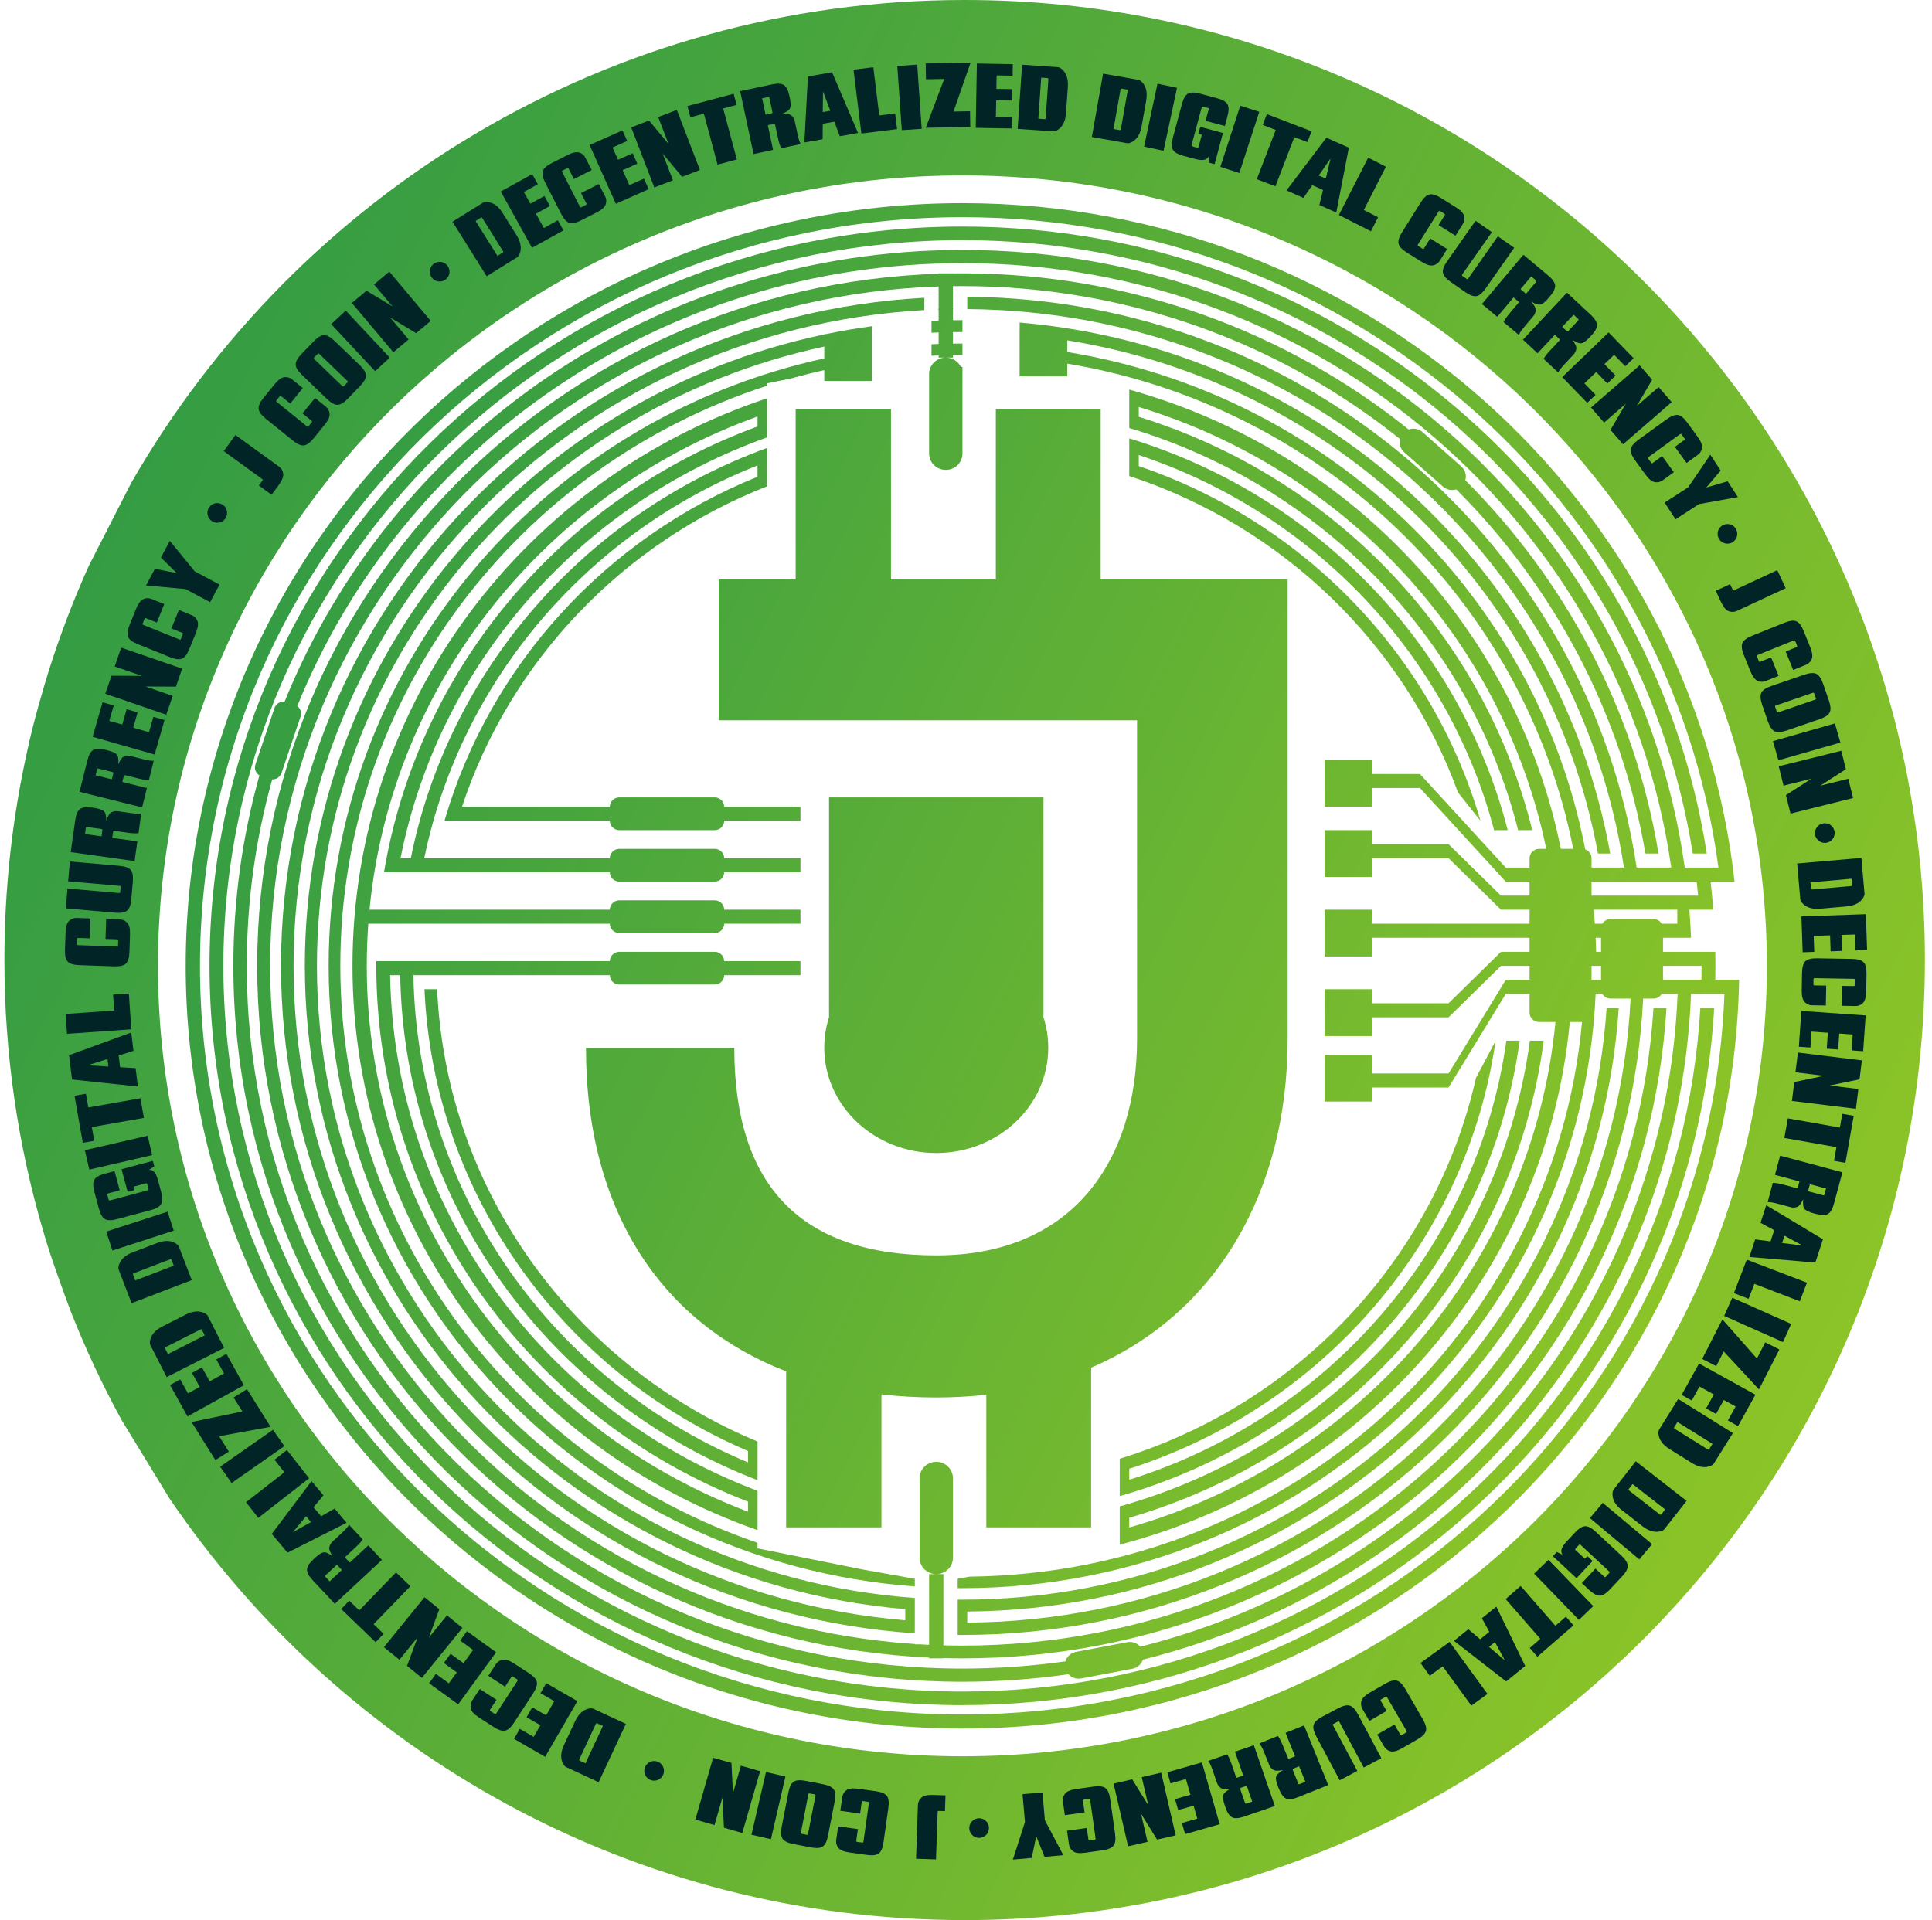 <svg width="168" height="167" viewBox="0 0 168 167" fill="none" xmlns="http://www.w3.org/2000/svg">
<path fill-rule="evenodd" clip-rule="evenodd" d="M83.882 167C129.998 167 167.382 129.616 167.382 83.5C167.382 37.384 129.998 0 83.882 0C52.883 0 25.829 16.892 11.423 41.974L7.732 49.194C6.4 52.146 5.234 55.19 4.248 58.313C3.815 59.698 2.836 63.029 2.375 65.281C1.07 71.146 0.382 77.242 0.382 83.5C0.382 91.692 1.562 99.608 3.76 107.089C4.307 109.06 5.581 112.555 6.15 114.056C7.431 117.314 8.912 120.472 10.576 123.514L14.726 130.309C29.742 152.451 55.113 167 83.882 167ZM83.689 152.751C122.323 152.751 153.641 121.972 153.641 84.004C153.641 46.037 122.323 15.258 83.689 15.258C45.055 15.258 13.736 46.037 13.736 84.004C13.736 121.972 45.055 152.751 83.689 152.751Z" fill="url(#paint0_linear_630_1823)"/>
<path d="M149.063 87.667C147.13 121.475 118.602 148.304 83.693 148.304C47.533 148.304 18.219 119.516 18.219 84.004C18.219 48.493 47.533 19.705 83.693 19.705C116.472 19.705 143.626 43.361 148.417 74.237H147.197C142.417 44.017 115.805 20.888 83.693 20.888C48.198 20.888 19.424 49.146 19.424 84.004C19.424 118.863 48.198 147.121 83.693 147.121C117.936 147.121 145.924 120.821 147.856 87.667H149.063Z" fill="url(#paint1_linear_630_1823)"/>
<path d="M127.418 41.769C136.105 50.443 142.138 61.689 144.221 74.237H143.077C141.006 62 135.107 51.034 126.631 42.564C126.238 42.687 125.792 42.607 125.465 42.316L122.099 39.331C121.762 39.032 121.638 38.587 121.737 38.182C111.368 29.869 98.123 24.883 83.693 24.883C83.416 24.883 83.139 24.885 82.863 24.888V25.815C82.863 25.815 82.864 25.815 82.863 25.815L82.864 26.826L82.924 26.885C82.904 26.885 82.884 26.886 82.863 26.886V27.85C83.139 27.846 83.416 27.844 83.693 27.844L83.693 28.878C83.416 28.878 83.139 28.88 82.863 28.884V29.885C83.139 29.881 83.416 29.879 83.693 29.879L83.693 30.875C83.416 30.875 83.139 30.877 82.863 30.881V31.102H82.294C82.85 31.121 83.326 31.448 83.553 31.914C83.599 31.914 83.646 31.913 83.693 31.913V33.134C83.693 33.134 83.693 33.134 83.693 33.134L83.693 33.948C83.693 33.948 83.693 33.948 83.693 33.948L83.693 35.121C83.693 35.121 83.693 35.121 83.693 35.121L83.693 35.983C83.693 35.983 83.693 35.983 83.693 35.983L83.693 37.109C83.693 37.109 83.693 37.109 83.693 37.109L83.693 38.018C83.693 38.018 83.693 38.018 83.693 38.018L83.693 39.096C83.693 39.096 83.693 39.096 83.693 39.096L83.693 39.445C83.693 40.232 83.043 40.87 82.242 40.87C81.441 40.87 80.792 40.232 80.792 39.445V32.526C80.792 31.756 81.413 31.129 82.191 31.102H81.62V30.913C81.413 30.921 81.206 30.93 81 30.94V29.942C81.206 29.933 81.413 29.924 81.62 29.916V28.915C81.413 28.922 81.206 28.93 81 28.94V27.905C81.206 27.896 81.413 27.887 81.62 27.88V26.916C81.597 26.917 81.574 26.917 81.551 26.918L81.62 26.828V24.917C49.331 25.99 23.492 52.034 23.492 84.004C23.492 115.288 48.234 140.897 79.549 142.988V143.014H79.951C80.231 143.031 80.511 143.045 80.792 143.059V136.909H81.363C80.585 136.882 79.964 136.255 79.964 135.485V128.566C79.964 127.779 80.613 127.141 81.414 127.141C82.215 127.141 82.865 127.779 82.865 128.566V135.485C82.865 136.255 82.243 136.882 81.466 136.909H82.035V137.109C82.035 137.109 82.035 137.109 82.035 137.109L82.036 138.106C82.035 138.106 82.036 138.106 82.036 138.106L82.035 139.108C82.035 139.108 82.035 139.108 82.035 139.108L82.036 140.142C82.035 140.142 82.036 140.142 82.036 140.142L82.035 141.106C82.035 141.106 82.035 141.106 82.035 141.106L82.036 142.177C82.035 142.177 82.036 142.177 82.036 142.177L82.035 143.104C82.586 143.119 83.139 143.126 83.693 143.126C115.689 143.126 141.855 118.613 143.781 87.667H144.912C142.984 119.226 116.313 144.235 83.693 144.235C83.139 144.235 82.586 144.227 82.035 144.213V144.235H80.792V144.168C48.267 142.681 22.363 116.313 22.363 84.004C22.363 51.422 48.708 24.882 81.62 23.808V23.776H82.863V23.78C83.139 23.776 83.416 23.774 83.693 23.774C98.412 23.774 111.92 28.866 122.49 37.354C122.893 37.21 123.362 37.284 123.703 37.586L127.069 40.572C127.42 40.883 127.54 41.351 127.418 41.769Z" fill="url(#paint2_linear_630_1823)"/>
<path d="M79.549 138.983V140.02C79.549 140.02 79.549 140.02 79.549 140.02L79.549 140.986C79.549 140.986 79.549 140.986 79.549 140.986L79.549 142.06C48.755 139.971 24.435 114.777 24.435 84.004C24.435 52.957 49.193 27.587 80.378 25.899V26.971C49.795 28.659 25.526 53.548 25.526 84.004C25.526 113.908 48.923 138.445 78.72 140.923V139.955C49.465 137.481 26.507 113.376 26.507 84.004C26.507 57.036 45.863 34.507 71.677 29.086V29.066H71.772C73.105 28.788 74.455 28.556 75.82 28.372L75.822 33.136H71.677V32.19C70.695 32.409 69.722 32.654 68.761 32.925L66.703 33.338V33.548C45.148 40.544 29.593 60.49 29.593 84.004C29.593 107.216 44.75 126.951 65.874 134.185V134.671L74.991 136.502L79.549 137.316V137.979C51.046 135.899 28.579 112.528 28.579 84.004C28.579 58.165 47.017 36.554 71.677 31.169V30.143C46.449 35.547 27.559 57.609 27.559 84.004C27.559 113.081 50.482 136.901 79.549 138.983Z" fill="url(#paint3_linear_630_1823)"/>
<path d="M65.874 133.083C45.345 125.894 30.651 106.634 30.651 84.004C30.651 61.071 45.742 41.599 66.703 34.643V35.934C66.702 35.934 66.701 35.935 66.7 35.935V36.798C66.701 36.797 66.702 36.797 66.703 36.797V38.043C50.475 43.83 38.181 57.67 34.829 74.644H35.723C39.041 58.149 50.962 44.69 66.703 38.961V40.164C66.702 40.164 66.701 40.164 66.7 40.165V41.139C66.701 41.139 66.702 41.139 66.703 41.138V42.298C54.162 47.229 44.363 57.459 40.176 70.168H53.028C53.028 69.718 53.399 69.354 53.857 69.354H62.145C62.602 69.354 62.974 69.718 62.974 70.168H69.604V71.389H62.974C62.974 71.838 62.602 72.203 62.145 72.203H53.857C53.399 72.203 53.028 71.838 53.028 71.389H38.651C42.589 57.803 52.728 46.782 65.871 41.466V40.484C51.179 46.292 40.105 59.068 36.892 74.644H53.028C53.028 74.195 53.399 73.83 53.857 73.83H62.145C62.602 73.83 62.974 74.195 62.974 74.644H69.604V75.865H62.974C62.974 76.315 62.602 76.679 62.145 76.679H53.857C53.399 76.679 53.028 76.315 53.028 75.865H33.393C36.372 57.976 49.007 43.275 65.871 37.093V36.225C47.532 42.825 34.05 59.318 32.13 79.121H53.028C53.028 78.671 53.399 78.307 53.857 78.307H62.145C62.602 78.307 62.974 78.671 62.974 79.121H69.604V80.342H62.974C62.974 80.791 62.602 81.156 62.145 81.156H53.857C53.399 81.156 53.028 80.791 53.028 80.342H32.026C31.939 81.552 31.894 82.773 31.894 84.004C31.894 105.644 45.652 124.127 65.046 131.479V130.605C46.12 123.295 32.723 105.186 32.723 84.004C32.723 83.869 32.723 83.733 32.724 83.597H53.028C53.028 83.148 53.399 82.784 53.857 82.784H62.145C62.602 82.784 62.974 83.148 62.974 83.597H69.604V84.818H62.974C62.974 85.268 62.602 85.632 62.145 85.632H53.857C53.399 85.632 53.028 85.268 53.028 84.818H35.948C36.278 103.872 48.179 120.157 65.046 127.19V126.2C49.062 119.378 37.71 104.053 36.912 86.039H38.01C38.815 103.757 50.073 118.804 65.874 125.376L65.875 127.958L65.874 128.738C47.923 121.836 35.14 104.814 34.802 84.818H33.924C34.264 105.298 47.429 122.715 65.874 129.662V133.083Z" fill="url(#paint4_linear_630_1823)"/>
<path d="M97.368 126.871C112.855 122.111 124.799 109.48 128.343 93.749L130.051 90.532C127.516 108.055 114.923 122.397 98.196 127.743V128.698C115.443 123.306 128.438 108.551 130.989 90.516H132.146C129.531 109.463 115.663 124.9 97.368 130.123V126.871Z" fill="url(#paint5_linear_630_1823)"/>
<path d="M129.921 72.203H131.104C126.931 55.986 114.358 43.053 98.197 38.131L98.196 40.868L98.197 41.402C111.5 45.767 122.08 55.975 126.78 68.923L128.734 71.384C124.55 56.954 113.37 45.419 99.025 40.539V39.578C114.153 44.611 125.878 56.888 129.921 72.203Z" fill="url(#paint6_linear_630_1823)"/>
<path d="M77.477 35.576H69.189V50.391H62.502V62.649H98.874V90.353C98.874 100.917 93.318 109.188 81.413 109.188C69.607 109.188 63.853 103.109 63.853 91.15H50.956C50.956 105.588 57.755 115.171 68.361 119.274V132.84H76.648V121.276C78.19 121.455 79.78 121.545 81.413 121.545C82.912 121.545 84.363 121.465 85.765 121.307V132.84H94.882V118.951C105.785 114.266 111.97 103.633 111.97 90.353V50.391H95.711V35.576H86.594V50.391H77.477V35.576Z" fill="url(#paint7_linear_630_1823)"/>
<path d="M90.738 69.354H72.09V88.475C71.821 89.314 71.676 90.204 71.676 91.126C71.676 96.183 76.036 100.283 81.414 100.283C86.792 100.283 91.152 96.183 91.152 91.126C91.152 90.204 91.007 89.314 90.738 88.475V69.354Z" fill="url(#paint8_linear_630_1823)"/>
<path fill-rule="evenodd" clip-rule="evenodd" d="M83.693 150.339C120.583 150.339 150.565 121.298 151.228 85.225H149.156C149.163 84.819 149.167 84.412 149.167 84.004C149.167 83.597 149.163 83.19 149.156 82.784H144.609V81.563H147.048C147.015 80.745 146.967 79.931 146.903 79.121H148.981C148.919 78.303 148.841 77.489 148.747 76.679H150.832C147.12 43.49 118.477 17.67 83.693 17.67C46.388 17.67 16.147 47.369 16.147 84.004C16.147 120.64 46.388 150.339 83.693 150.339ZM147.951 85.225C147.958 84.819 147.962 84.412 147.962 84.004H144.609V85.225H147.951ZM92.906 145.617C89.898 146.047 86.822 146.269 83.693 146.269C48.677 146.269 20.291 118.392 20.291 84.004C20.291 78.269 21.08 72.716 22.559 67.442C22.24 67.248 22.086 66.859 22.209 66.494L23.867 61.58C23.993 61.208 24.366 60.984 24.747 61.028C34.058 38.012 56.941 21.739 83.693 21.739C115.757 21.739 142.262 45.114 146.503 75.458H149.43C145.169 43.536 117.362 18.891 83.693 18.891C47.075 18.891 17.39 48.043 17.39 84.004C17.39 119.966 47.075 149.118 83.693 149.118C119.479 149.118 148.643 121.276 149.95 86.446H147.048C145.949 114.433 126.04 137.683 99.385 144.348C99.254 144.741 98.916 145.054 98.473 145.138L94.019 145.982C93.594 146.062 93.177 145.911 92.906 145.617ZM92.644 144.496C89.721 144.909 86.733 145.123 83.693 145.123C49.322 145.123 21.458 117.759 21.458 84.004C21.458 78.391 22.228 72.955 23.671 67.791C24.027 67.801 24.363 67.583 24.481 67.233L26.139 62.32C26.254 61.978 26.126 61.615 25.848 61.411C34.997 38.84 57.448 22.886 83.693 22.886C115.111 22.886 141.092 45.749 145.325 75.458H142.317C138.127 47.5 113.693 26.009 84.108 25.811V26.882C113.089 27.08 137.034 48.094 141.214 75.458H138.393V74.644C138.393 74.291 138.164 73.991 137.845 73.878C133.573 51.715 115.544 34.331 92.808 30.615V29.601C116.231 33.356 134.782 51.349 138.949 74.237H140.018C135.59 49.443 114.602 30.247 88.666 28.053V28.659H88.663V32.73H92.808V31.626C114.966 35.318 132.539 52.242 136.802 73.83H135.724C131.847 54.599 117.191 39.176 98.197 33.885L98.196 36.391L98.197 37.229C114.844 42.201 127.794 55.509 132.009 72.203H133.239C129.039 55.137 115.934 41.483 99.025 36.252V35.4C116.927 40.84 130.679 55.557 134.456 73.83H133.835C133.377 73.83 133.006 74.195 133.006 74.644V75.458H130.934L123.475 67.319H119.331V66.098H115.187V70.168H119.331V68.54H123.475L130.934 76.679H133.006V77.9H130.52L125.961 73.424H119.331V72.203H115.187V76.272H119.331V74.644H125.961L130.52 79.121H133.006V80.342H119.331V79.121H115.187V83.191H119.331V81.563H133.006V82.784H130.52L125.961 87.26H119.331V86.039H115.187V90.109H119.331V88.481H125.961L130.52 84.004H133.006V85.225H130.934L125.961 93.365H119.331V91.737H115.187V95.806H119.331V94.585H125.961L130.934 86.446H133.006V88.074C133.006 88.523 133.377 88.888 133.835 88.888H135.257C133.222 109.868 118.212 127.132 98.196 132.854V132.005C117.231 126.467 131.619 110.306 134.236 90.516H133.031C130.398 109.941 116.15 125.761 97.368 131.019L97.367 133.655L97.368 134.348C118.488 128.829 134.428 110.834 136.506 88.888H137.568C135.076 115.741 112.237 136.82 84.319 137.13L83.279 137.316V138.129L83.546 138.13L83.693 138.13C113.299 138.13 137.452 115.206 138.752 86.446H139.333C139.476 86.689 139.744 86.853 140.051 86.853H141.79C140.285 116.944 115.071 140.915 84.108 141.127V140.163C114.249 139.953 138.847 116.843 140.76 87.667H139.705C137.786 116.405 113.442 139.131 83.693 139.131C83.555 139.131 83.417 139.131 83.279 139.13V140.163C83.279 140.163 83.279 140.163 83.279 140.163V142.198C83.417 142.199 83.555 142.2 83.693 142.2C115.448 142.2 141.369 117.67 142.882 86.853H143.78C144.087 86.853 144.355 86.689 144.498 86.446H145.88C144.782 113.877 125.277 136.663 99.158 143.222C98.887 142.91 98.459 142.747 98.02 142.83L93.566 143.673C93.111 143.759 92.766 144.088 92.644 144.496ZM139.222 85.225V84.004H138.393V85.225H139.222ZM139.222 82.784H138.794C138.785 82.376 138.771 81.969 138.752 81.563H139.222V82.784ZM139.333 80.342H138.683C138.656 79.934 138.623 79.527 138.586 79.121H145.852V80.342H144.498C144.355 80.099 144.087 79.935 143.78 79.935H140.051C139.744 79.935 139.476 80.099 139.333 80.342ZM147.666 77.9C147.626 77.492 147.582 77.085 147.534 76.679H138.393V77.9H147.666Z" fill="url(#paint9_linear_630_1823)"/>
<path d="M82.169 157.521L81.635 157.503C81.571 157.5 81.537 157.531 81.535 157.595L81.391 161.721L79.657 161.66L79.82 156.989C79.829 156.737 79.929 156.524 80.116 156.352C80.305 156.176 80.648 156.097 81.148 156.115L82.217 156.152L82.169 157.521Z" fill="#012426"/>
<path d="M62.01 152.879L60.465 158.256L62.132 158.733L62.824 156.326L62.952 158.968L64.548 159.424L66.094 154.047L64.426 153.57L63.735 155.973L63.606 153.335L62.01 152.879Z" fill="#012426"/>
<path fill-rule="evenodd" clip-rule="evenodd" d="M51.547 148.597C51.391 148.565 51.21 148.588 51.003 148.665C50.592 148.817 50.259 149.166 50.006 149.709L49.04 151.775C48.787 152.318 48.733 152.796 48.879 153.208C48.953 153.416 49.053 153.569 49.178 153.667L52.055 155.006L54.424 149.936L51.547 148.597ZM51.815 149.933C51.841 149.877 51.881 149.863 51.938 149.889L52.426 150.116L50.909 153.363L50.42 153.136C50.364 153.11 50.349 153.07 50.376 153.014L51.815 149.933Z" fill="#012426"/>
<path d="M47.405 152.8L44.697 151.24L45.201 150.369L46.406 151.064L46.993 150.05L45.787 149.356L46.283 148.498L47.489 149.192L48.202 147.961L46.996 147.266L47.5 146.395L50.208 147.955L47.405 152.8Z" fill="#012426"/>
<path d="M41.646 149.374C41.227 149.103 40.991 148.841 40.938 148.59C40.884 148.342 40.928 148.11 41.069 147.894L41.716 146.9L43.171 147.843L42.619 148.692C42.584 148.745 42.592 148.788 42.644 148.822L43.019 149.065C43.071 149.098 43.113 149.088 43.148 149.034L45.004 146.184C45.036 146.134 45.026 146.094 44.974 146.06L44.599 145.817C44.548 145.783 44.506 145.791 44.474 145.841L43.917 146.697L42.462 145.754L43.114 144.752C43.252 144.541 43.445 144.408 43.693 144.356C43.945 144.302 44.281 144.411 44.699 144.682L45.969 145.505C46.39 145.778 46.627 146.039 46.677 146.289C46.733 146.538 46.624 146.872 46.352 147.29L44.709 149.814C44.435 150.235 44.172 150.473 43.922 150.523C43.672 150.579 43.336 150.47 42.916 150.197L41.646 149.374Z" fill="#012426"/>
<path d="M39.843 148.235L37.313 146.401L37.906 145.587L39.032 146.404L39.722 145.457L38.595 144.64L39.179 143.839L40.305 144.655L41.143 143.505L40.017 142.689L40.609 141.875L43.139 143.709L39.843 148.235Z" fill="#012426"/>
<path d="M36.913 138.919L33.384 143.266L34.733 144.356L36.312 142.409L35.395 144.891L36.686 145.934L40.214 141.586L38.866 140.497L37.289 142.44L38.203 139.962L36.913 138.919Z" fill="#012426"/>
<path d="M32.663 142.83L29.669 139.944L30.369 139.22L31.242 140.062L34.437 136.762L35.684 137.964L32.49 141.264L33.364 142.106L32.663 142.83Z" fill="#012426"/>
<path fill-rule="evenodd" clip-rule="evenodd" d="M27.195 137.442C26.855 137.078 26.688 136.767 26.698 136.51C26.708 136.255 26.898 135.957 27.264 135.616L27.383 135.505C27.704 135.207 27.958 135.044 28.147 135.016C28.331 134.99 28.592 135.107 28.932 135.369C28.695 135.012 28.597 134.742 28.638 134.559C28.68 134.373 28.771 134.214 28.911 134.084L29.775 133.28C30.066 133.009 30.259 132.788 30.352 132.618L31.535 133.884C31.428 134.068 31.222 134.301 30.918 134.583L30.048 135.393C30.019 135.419 30.013 135.453 30.026 135.493L30.417 135.911L32.028 134.411L33.211 135.677L29.111 139.492L27.195 137.442ZM28.305 137.015C28.258 137.059 28.255 137.102 28.297 137.147L28.665 137.541L29.728 136.551L29.361 136.158C29.319 136.113 29.275 136.112 29.231 136.153L28.305 137.015Z" fill="#012426"/>
<path fill-rule="evenodd" clip-rule="evenodd" d="M25.004 135.044L30.136 132.444L29.099 131.21L27.924 131.877L27.265 131.093L28.124 130.051L27.09 128.821L23.632 133.412L25.004 135.044ZM27.044 132.382L25.468 133.265L26.614 131.872L27.044 132.382Z" fill="#012426"/>
<path d="M22.458 132.017L21.39 130.653L24.726 128.052L23.869 126.958L24.951 126.114L26.876 128.573L22.458 132.017Z" fill="#012426"/>
<path d="M20.139 128.983L19.144 127.565L23.736 124.356L24.731 125.774L20.139 128.983Z" fill="#012426"/>
<path d="M18.728 126.986L19.898 126.256L19.057 124.914L23.529 124.097L21.478 120.821L20.313 121.547L21.074 122.762L16.659 123.682L18.728 126.986Z" fill="#012426"/>
<path d="M16.302 123.192L14.786 120.463L15.668 119.976L16.343 121.191L17.368 120.623L16.694 119.409L17.562 118.928L18.237 120.143L19.483 119.454L18.808 118.239L19.69 117.751L21.206 120.48L16.302 123.192Z" fill="#012426"/>
<path fill-rule="evenodd" clip-rule="evenodd" d="M18.049 114.41C17.946 114.289 17.789 114.195 17.578 114.129C17.16 113.997 16.683 114.067 16.149 114.339L14.113 115.374C13.578 115.646 13.241 115.99 13.102 116.405C13.032 116.614 13.016 116.796 13.053 116.95L14.495 119.772L19.49 117.233L18.049 114.41ZM17.436 115.628C17.491 115.6 17.532 115.613 17.56 115.668L17.804 116.147L14.605 117.774L14.36 117.294C14.332 117.239 14.346 117.199 14.401 117.171L17.436 115.628Z" fill="#012426"/>
<path fill-rule="evenodd" clip-rule="evenodd" d="M15.537 108.381C15.448 108.25 15.302 108.141 15.099 108.053C14.697 107.878 14.215 107.898 13.655 108.113L11.522 108.93C10.962 109.144 10.59 109.451 10.409 109.849C10.317 110.05 10.282 110.229 10.303 110.386L11.441 113.344L16.675 111.339L15.537 108.381ZM14.8 109.528C14.858 109.506 14.897 109.523 14.919 109.581L15.113 110.083L11.761 111.367L11.567 110.865C11.545 110.807 11.563 110.768 11.62 110.746L14.8 109.528Z" fill="#012426"/>
<path d="M9.775 108.764L9.239 107.118L14.571 105.389L15.107 107.035L9.775 108.764Z" fill="#012426"/>
<path d="M8.205 103.66C8.076 103.179 8.075 102.826 8.205 102.604C8.333 102.384 8.641 102.209 9.125 102.08L9.96 101.856L10.409 103.529L9.399 103.799C9.338 103.815 9.314 103.852 9.331 103.912L9.446 104.343C9.462 104.402 9.502 104.423 9.562 104.407L12.854 103.527C12.91 103.512 12.932 103.475 12.916 103.415L12.8 102.984C12.784 102.925 12.747 102.904 12.691 102.919L11.625 103.204L11.706 103.506L11.1 103.668L10.57 101.693L13.286 100.967L13.416 101.451L12.95 101.751C13.289 101.713 13.543 101.983 13.713 102.558L14.012 103.671C14.142 104.155 14.144 104.507 14.016 104.726C13.888 104.949 13.582 105.124 13.1 105.253L10.187 106.032C9.703 106.161 9.348 106.163 9.125 106.033C8.903 105.908 8.727 105.603 8.597 105.119L8.205 103.66Z" fill="#012426"/>
<path d="M7.766 101.726L7.376 100.039L12.838 98.781L13.229 100.467L7.766 101.726Z" fill="#012426"/>
<path d="M7.201 99.394L6.478 95.302L7.47 95.128L7.681 96.321L12.21 95.524L12.511 97.229L7.982 98.026L8.193 99.219L7.201 99.394Z" fill="#012426"/>
<path fill-rule="evenodd" clip-rule="evenodd" d="M6.265 93.889L11.988 94.498L11.791 92.9L10.443 92.82L10.318 91.805L11.607 91.397L11.411 89.804L6.005 91.776L6.265 93.889ZM9.428 92.766L7.625 92.65L9.347 92.105L9.428 92.766Z" fill="#012426"/>
<path d="M5.828 89.915L5.707 88.189L9.929 87.894L9.832 86.508L11.202 86.413L11.42 89.525L5.828 89.915Z" fill="#012426"/>
<path d="M5.703 81.097C5.721 80.6 5.823 80.263 6.012 80.088C6.197 79.915 6.419 79.833 6.677 79.842L7.865 79.883L7.804 81.613L6.791 81.578C6.726 81.576 6.694 81.605 6.692 81.666L6.676 82.112C6.674 82.174 6.704 82.205 6.769 82.207L10.173 82.326C10.232 82.328 10.262 82.299 10.264 82.237L10.28 81.791C10.282 81.73 10.254 81.699 10.195 81.697L9.173 81.661L9.233 79.931L10.429 79.973C10.682 79.981 10.896 80.078 11.068 80.264C11.245 80.451 11.323 80.795 11.306 81.293L11.253 82.803C11.236 83.303 11.133 83.64 10.944 83.812C10.759 83.988 10.416 84.067 9.917 84.049L6.903 83.944C6.399 83.927 6.06 83.824 5.888 83.636C5.712 83.451 5.633 83.108 5.65 82.608L5.703 81.097Z" fill="#012426"/>
<path d="M6.076 74.93L10.374 75.306C10.871 75.349 11.202 75.468 11.365 75.662C11.531 75.858 11.592 76.206 11.548 76.702L11.416 78.207C11.373 78.705 11.252 79.037 11.055 79.199C10.861 79.365 10.514 79.425 10.017 79.382L5.718 79.007L5.87 77.282L10.351 77.673C10.415 77.679 10.45 77.65 10.455 77.587L10.494 77.146C10.499 77.085 10.47 77.052 10.406 77.046L5.925 76.655L6.076 74.93Z" fill="#012426"/>
<path fill-rule="evenodd" clip-rule="evenodd" d="M6.54 71.34C6.61 70.847 6.747 70.523 6.953 70.369C7.158 70.216 7.51 70.175 8.006 70.245L8.167 70.267C8.601 70.328 8.888 70.423 9.029 70.552C9.165 70.678 9.238 70.955 9.248 71.382C9.377 70.974 9.526 70.728 9.694 70.645C9.865 70.56 10.046 70.531 10.236 70.557L11.406 70.722C11.8 70.777 12.094 70.788 12.284 70.752L12.043 72.466C11.832 72.499 11.521 72.486 11.11 72.428L9.932 72.263C9.893 72.257 9.863 72.273 9.84 72.31L9.76 72.875L11.942 73.181L11.701 74.895L6.149 74.116L6.54 71.34ZM7.571 71.932C7.508 71.923 7.472 71.948 7.464 72.01L7.389 72.542L8.828 72.744L8.903 72.211C8.912 72.15 8.885 72.116 8.825 72.108L7.571 71.932Z" fill="#012426"/>
<path fill-rule="evenodd" clip-rule="evenodd" d="M7.595 66.15C7.715 65.667 7.886 65.359 8.107 65.227C8.327 65.097 8.681 65.093 9.168 65.214L9.325 65.253C9.751 65.359 10.026 65.483 10.152 65.626C10.275 65.765 10.319 66.048 10.283 66.475C10.454 66.082 10.628 65.853 10.804 65.788C10.983 65.721 11.166 65.711 11.352 65.757L12.499 66.042C12.885 66.139 13.176 66.18 13.369 66.165L12.95 67.844C12.737 67.855 12.428 67.809 12.025 67.709L10.871 67.422C10.833 67.412 10.802 67.425 10.775 67.459L10.637 68.012L12.774 68.544L12.355 70.224L6.915 68.871L7.595 66.15ZM8.558 66.846C8.496 66.831 8.458 66.852 8.443 66.912L8.313 67.434L9.723 67.785L9.854 67.263C9.869 67.203 9.846 67.166 9.787 67.152L8.558 66.846Z" fill="#012426"/>
<path d="M8.055 64.083L8.917 61.084L9.886 61.361L9.502 62.697L10.63 63.019L11.013 61.684L11.968 61.957L11.584 63.292L12.954 63.684L13.337 62.349L14.306 62.626L13.444 65.625L8.055 64.083Z" fill="#012426"/>
<path d="M15.838 58.152L10.537 56.331L9.973 57.967L12.345 58.783L9.695 58.772L9.154 60.339L14.455 62.16L15.02 60.523L12.651 59.709L15.298 59.719L15.838 58.152Z" fill="#012426"/>
<path d="M11.836 52.944C12.023 52.483 12.236 52.201 12.473 52.101C12.706 52.002 12.943 52.001 13.182 52.097L14.284 52.541L13.634 54.147L12.694 53.767C12.634 53.743 12.594 53.76 12.57 53.817L12.403 54.23C12.38 54.288 12.398 54.327 12.457 54.351L15.616 55.624C15.671 55.647 15.709 55.63 15.732 55.572L15.899 55.159C15.923 55.102 15.907 55.063 15.852 55.041L14.904 54.658L15.554 53.053L16.663 53.501C16.898 53.595 17.066 53.759 17.164 53.993C17.265 54.229 17.221 54.578 17.035 55.04L16.467 56.441C16.279 56.905 16.067 57.187 15.831 57.284C15.597 57.386 15.247 57.343 14.785 57.157L11.989 56.029C11.521 55.841 11.237 55.629 11.14 55.393C11.038 55.159 11.082 54.809 11.269 54.346L11.836 52.944Z" fill="#012426"/>
<path d="M16.122 51.231L12.697 50.92L13.468 49.473L15.367 49.847L13.993 48.488L14.764 47.041L16.938 49.699L19.089 50.841L18.273 52.373L16.122 51.231Z" fill="#012426"/>
<path d="M73.866 161.117C73.372 161.048 73.047 160.911 72.892 160.705C72.739 160.504 72.681 160.274 72.717 160.019L72.882 158.845L74.6 159.086L74.459 160.088C74.45 160.152 74.475 160.187 74.537 160.196L74.979 160.258C75.041 160.266 75.075 160.239 75.084 160.176L75.558 156.81C75.566 156.752 75.54 156.719 75.479 156.71L75.036 156.648C74.975 156.639 74.941 156.664 74.933 156.722L74.791 157.733L73.073 157.492L73.239 156.31C73.274 156.06 73.393 155.858 73.597 155.706C73.802 155.551 74.152 155.508 74.646 155.578L76.146 155.788C76.642 155.858 76.968 155.995 77.12 156.2C77.276 156.402 77.318 156.751 77.249 157.244L76.829 160.224C76.759 160.722 76.621 161.048 76.415 161.199C76.213 161.355 75.862 161.397 75.366 161.328L73.866 161.117Z" fill="#012426"/>
<path fill-rule="evenodd" clip-rule="evenodd" d="M68.998 160.383C68.508 160.288 68.191 160.134 68.047 159.92C67.905 159.711 67.882 159.358 67.978 158.865L68.554 155.911C68.649 155.422 68.802 155.106 69.013 154.965C69.226 154.82 69.578 154.797 70.068 154.892L71.555 155.18C72.047 155.275 72.365 155.429 72.505 155.642C72.65 155.852 72.674 156.203 72.579 156.691L72.004 159.645C71.908 160.139 71.753 160.458 71.54 160.598C71.329 160.743 70.977 160.767 70.485 160.671L68.998 160.383ZM69.643 159.394C69.632 159.452 69.656 159.486 69.716 159.498L70.155 159.583C70.216 159.594 70.251 159.572 70.262 159.514L70.912 156.177C70.925 156.114 70.901 156.078 70.84 156.066L70.401 155.981C70.341 155.969 70.305 155.994 70.293 156.057L69.643 159.394Z" fill="#012426"/>
<path d="M67.037 159.963L65.347 159.574L66.608 154.123L68.299 154.513L67.037 159.963Z" fill="#012426"/>
<path d="M22.507 42.23L22.821 41.799C22.858 41.747 22.852 41.702 22.8 41.664L19.453 39.238L20.473 37.837L24.262 40.584C24.467 40.733 24.588 40.934 24.626 41.186C24.667 41.44 24.54 41.768 24.246 42.172L23.618 43.035L22.507 42.23Z" fill="#012426"/>
<path d="M23.873 33.425C24.187 33.038 24.472 32.83 24.728 32.804C24.981 32.777 25.207 32.845 25.408 33.007L26.331 33.753L25.239 35.099L24.451 34.462C24.401 34.422 24.358 34.425 24.319 34.473L24.038 34.82C23.999 34.868 24.004 34.911 24.054 34.951L26.702 37.09C26.748 37.127 26.789 37.122 26.828 37.074L27.109 36.728C27.148 36.68 27.145 36.638 27.099 36.601L26.304 35.959L27.396 34.613L28.326 35.365C28.522 35.524 28.634 35.729 28.66 35.981C28.688 36.237 28.544 36.558 28.23 36.945L27.277 38.12C26.961 38.508 26.676 38.716 26.421 38.74C26.167 38.77 25.846 38.626 25.458 38.313L23.114 36.419C22.722 36.103 22.513 35.817 22.489 35.563C22.46 35.31 22.604 34.988 22.92 34.599L23.873 33.425Z" fill="#012426"/>
<path fill-rule="evenodd" clip-rule="evenodd" d="M27.276 29.692C27.622 29.333 27.925 29.151 28.182 29.148C28.436 29.142 28.745 29.316 29.107 29.665L31.277 31.755C31.636 32.101 31.818 32.401 31.822 32.654C31.827 32.911 31.655 33.219 31.309 33.577L30.257 34.664C29.908 35.024 29.606 35.206 29.35 35.208C29.095 35.215 28.787 35.044 28.428 34.699L26.259 32.608C25.896 32.259 25.713 31.956 25.711 31.701C25.704 31.446 25.876 31.138 26.224 30.778L27.276 29.692ZM27.756 30.77C27.714 30.728 27.672 30.73 27.629 30.774L27.318 31.095C27.275 31.14 27.275 31.181 27.318 31.222L29.768 33.584C29.815 33.628 29.858 33.628 29.901 33.584L30.212 33.263C30.255 33.219 30.253 33.175 30.207 33.131L27.756 30.77Z" fill="#012426"/>
<path d="M28.8 28.194L30.068 27.013L33.892 31.104L32.623 32.285L28.8 28.194Z" fill="#012426"/>
<path d="M37.457 27.911L33.854 23.626L32.525 24.738L34.138 26.657L31.872 25.285L30.6 26.35L34.203 30.636L35.532 29.523L33.922 27.608L36.185 28.976L37.457 27.911Z" fill="#012426"/>
<path fill-rule="evenodd" clip-rule="evenodd" d="M45.011 22.349C45.123 22.236 45.203 22.072 45.251 21.857C45.346 21.43 45.234 20.961 44.917 20.454L43.706 18.52C43.388 18.013 43.015 17.707 42.589 17.605C42.374 17.554 42.191 17.554 42.04 17.605L39.348 19.283L42.319 24.027L45.011 22.349ZM43.742 21.846C43.775 21.898 43.766 21.939 43.713 21.972L43.256 22.257L41.353 19.219L41.81 18.934C41.863 18.901 41.904 18.911 41.937 18.963L43.742 21.846Z" fill="#012426"/>
<path d="M43.545 16.657L46.28 15.145L46.768 16.024L45.55 16.698L46.119 17.721L47.337 17.048L47.818 17.915L46.6 18.588L47.291 19.831L48.509 19.158L48.998 20.038L46.263 21.55L43.545 16.657Z" fill="#012426"/>
<path d="M49.339 13.491C49.783 13.265 50.129 13.191 50.374 13.271C50.615 13.349 50.795 13.503 50.912 13.733L51.451 14.789L49.905 15.575L49.445 14.673C49.416 14.616 49.375 14.602 49.32 14.63L48.921 14.832C48.866 14.86 48.853 14.902 48.883 14.959L50.429 17.988C50.456 18.04 50.496 18.052 50.551 18.024L50.95 17.822C51.005 17.794 51.018 17.754 50.992 17.702L50.527 16.792L52.073 16.007L52.616 17.07C52.731 17.296 52.75 17.529 52.671 17.769C52.592 18.014 52.329 18.249 51.884 18.475L50.535 19.161C50.088 19.389 49.743 19.462 49.501 19.381C49.257 19.305 49.021 19.044 48.795 18.6L47.426 15.919C47.197 15.47 47.122 15.125 47.204 14.883C47.28 14.64 47.543 14.404 47.99 14.177L49.339 13.491Z" fill="#012426"/>
<path d="M51.27 12.613L54.127 11.344L54.537 12.263L53.265 12.828L53.742 13.897L55.014 13.332L55.418 14.237L54.146 14.802L54.725 16.101L55.997 15.536L56.407 16.454L53.551 17.724L51.27 12.613Z" fill="#012426"/>
<path d="M60.863 14.784L58.854 9.562L57.234 10.182L58.133 12.52L56.438 10.487L54.888 11.081L56.897 16.303L58.516 15.683L57.618 13.349L59.313 15.378L60.863 14.784Z" fill="#012426"/>
<path d="M59.774 9.229L63.796 8.154L64.057 9.125L62.884 9.438L64.074 13.87L62.398 14.319L61.208 9.886L60.035 10.2L59.774 9.229Z" fill="#012426"/>
<path fill-rule="evenodd" clip-rule="evenodd" d="M67.11 7.346C67.599 7.242 67.951 7.26 68.167 7.401C68.381 7.54 68.539 7.856 68.644 8.346L68.678 8.504C68.769 8.932 68.778 9.234 68.704 9.41C68.632 9.581 68.397 9.744 67.997 9.899C68.426 9.88 68.708 9.936 68.844 10.065C68.983 10.197 69.072 10.356 69.112 10.543L69.357 11.696C69.44 12.085 69.531 12.364 69.629 12.531L67.932 12.89C67.829 12.704 67.735 12.408 67.649 12.002L67.402 10.841C67.394 10.803 67.368 10.78 67.326 10.771L66.767 10.89L67.225 13.04L65.528 13.4L64.362 7.929L67.11 7.346ZM66.906 8.515C66.893 8.452 66.857 8.428 66.796 8.441L66.269 8.553L66.571 9.972L67.099 9.86C67.159 9.847 67.182 9.81 67.169 9.751L66.906 8.515Z" fill="#012426"/>
<path fill-rule="evenodd" clip-rule="evenodd" d="M70.254 6.657L69.945 12.392L71.534 12.112L71.543 10.764L72.553 10.586L73.028 11.849L74.612 11.57L72.356 6.287L70.254 6.657ZM71.544 9.75L71.566 7.948L72.202 9.634L71.544 9.75Z" fill="#012426"/>
<path d="M74.219 6.06L75.941 5.849L76.457 10.041L77.839 9.872L78.006 11.232L74.902 11.612L74.219 6.06Z" fill="#012426"/>
<path d="M78.026 5.744L79.757 5.623L80.148 11.204L78.417 11.324L78.026 5.744Z" fill="#012426"/>
<path d="M80.495 5.52L80.519 6.896L82.105 6.868L80.503 11.114L84.374 11.047L84.35 9.677L82.915 9.702L84.398 5.452L80.495 5.52Z" fill="#012426"/>
<path d="M84.945 5.527L88.071 5.582L88.053 6.587L86.662 6.563L86.641 7.733L88.033 7.757L88.016 8.748L86.624 8.723L86.599 10.145L87.991 10.169L87.973 11.175L84.847 11.12L84.945 5.527Z" fill="#012426"/>
<path fill-rule="evenodd" clip-rule="evenodd" d="M91.657 11.43C91.814 11.405 91.975 11.319 92.141 11.173C92.469 10.883 92.654 10.439 92.696 9.842L92.856 7.567C92.897 6.97 92.776 6.504 92.491 6.172C92.348 6.004 92.2 5.897 92.048 5.85L88.881 5.629L88.49 11.209L91.657 11.43ZM90.927 10.279C90.922 10.341 90.89 10.368 90.828 10.364L90.29 10.327L90.541 6.753L91.079 6.79C91.141 6.795 91.168 6.827 91.164 6.888L90.927 10.279Z" fill="#012426"/>
<path fill-rule="evenodd" clip-rule="evenodd" d="M98.071 12.465C98.23 12.456 98.399 12.387 98.579 12.259C98.936 12.006 99.167 11.583 99.271 10.994L99.668 8.748C99.772 8.159 99.7 7.683 99.451 7.323C99.326 7.141 99.19 7.019 99.044 6.956L95.918 6.406L94.944 11.915L98.071 12.465ZM97.465 11.244C97.454 11.305 97.419 11.329 97.358 11.319L96.828 11.225L97.451 7.697L97.982 7.79C98.043 7.801 98.067 7.836 98.057 7.897L97.465 11.244Z" fill="#012426"/>
<path d="M100.65 7.282L102.347 7.641L101.181 13.113L99.484 12.753L100.65 7.282Z" fill="#012426"/>
<path d="M105.821 8.541C106.303 8.67 106.609 8.846 106.738 9.068C106.864 9.29 106.862 9.643 106.733 10.126L106.509 10.959L104.833 10.511L105.104 9.504C105.12 9.443 105.099 9.403 105.04 9.388L104.608 9.272C104.548 9.256 104.51 9.28 104.494 9.341L103.612 12.625C103.597 12.681 103.618 12.718 103.678 12.734L104.11 12.849C104.17 12.865 104.207 12.844 104.222 12.788L104.507 11.724L104.204 11.643L104.367 11.039L106.345 11.568L105.618 14.278L105.133 14.148L105.106 13.596C104.968 13.908 104.608 13.992 104.024 13.852L102.908 13.553C102.423 13.424 102.117 13.249 101.991 13.03C101.861 12.808 101.862 12.455 101.991 11.974L102.771 9.067C102.901 8.584 103.077 8.277 103.301 8.15C103.521 8.02 103.874 8.021 104.358 8.15L105.821 8.541Z" fill="#012426"/>
<path d="M107.851 9.194L109.501 9.729L107.769 15.049L106.119 14.514L107.851 9.194Z" fill="#012426"/>
<path d="M110.162 9.93L114.049 11.419L113.687 12.358L112.554 11.924L110.906 16.207L109.286 15.587L110.934 11.304L109.8 10.869L110.162 9.93Z" fill="#012426"/>
<path fill-rule="evenodd" clip-rule="evenodd" d="M115.339 11.979L111.869 16.561L113.343 17.216L114.106 16.103L115.043 16.519L114.729 17.832L116.199 18.485L117.289 12.846L115.339 11.979ZM114.675 15.264L115.704 13.781L115.285 15.535L114.675 15.264Z" fill="#012426"/>
<path d="M118.97 13.716L120.516 14.501L118.594 18.265L119.834 18.895L119.211 20.116L116.425 18.7L118.97 13.716Z" fill="#012426"/>
<path d="M126.592 18.025C127.016 18.289 127.257 18.546 127.314 18.797C127.372 19.044 127.332 19.276 127.195 19.495L126.565 20.5L125.094 19.583L125.631 18.725C125.665 18.67 125.657 18.628 125.604 18.595L125.225 18.358C125.172 18.326 125.13 18.337 125.096 18.391L123.291 21.273C123.26 21.324 123.27 21.364 123.322 21.397L123.701 21.633C123.754 21.666 123.795 21.657 123.826 21.607L124.368 20.741L125.84 21.659L125.205 22.672C125.071 22.886 124.88 23.022 124.633 23.078C124.382 23.137 124.045 23.033 123.622 22.769L122.337 21.968C121.912 21.703 121.671 21.446 121.616 21.197C121.555 20.949 121.659 20.613 121.923 20.191L123.521 17.639C123.789 17.212 124.047 16.97 124.297 16.916C124.545 16.856 124.883 16.959 125.308 17.224L126.592 18.025Z" fill="#012426"/>
<path d="M131.668 21.549L129.193 25.075C128.907 25.483 128.638 25.71 128.388 25.753C128.135 25.799 127.803 25.677 127.394 25.392L126.154 24.525C125.743 24.238 125.515 23.969 125.474 23.717C125.426 23.466 125.547 23.136 125.834 22.728L128.308 19.201L129.73 20.194L127.149 23.872C127.112 23.924 127.12 23.968 127.173 24.005L127.536 24.258C127.586 24.294 127.629 24.285 127.666 24.233L130.246 20.555L131.668 21.549Z" fill="#012426"/>
<path fill-rule="evenodd" clip-rule="evenodd" d="M134.62 23.958C135.003 24.278 135.206 24.566 135.228 24.823C135.249 25.077 135.097 25.396 134.775 25.779L134.67 25.904C134.389 26.239 134.156 26.431 133.972 26.482C133.793 26.53 133.519 26.446 133.15 26.227C133.429 26.552 133.559 26.809 133.54 26.995C133.522 27.185 133.451 27.354 133.328 27.5L132.568 28.403C132.312 28.708 132.147 28.95 132.076 29.131L130.748 28.018C130.832 27.822 131.008 27.566 131.275 27.248L132.039 26.339C132.064 26.309 132.067 26.275 132.048 26.237L131.61 25.87L130.194 27.554L128.865 26.441L132.468 22.156L134.62 23.958ZM133.571 24.517C133.613 24.468 133.61 24.425 133.562 24.385L133.149 24.039L132.215 25.151L132.628 25.496C132.675 25.536 132.719 25.531 132.757 25.485L133.571 24.517Z" fill="#012426"/>
<path fill-rule="evenodd" clip-rule="evenodd" d="M138.309 27.364C138.674 27.704 138.862 28.003 138.87 28.259C138.878 28.514 138.71 28.825 138.368 29.191L138.257 29.31C137.958 29.63 137.716 29.81 137.529 29.851C137.347 29.89 137.078 29.791 136.722 29.554C136.983 29.893 137.099 30.156 137.071 30.341C137.043 30.53 136.963 30.694 136.832 30.834L136.027 31.696C135.755 31.987 135.578 32.221 135.497 32.397L134.229 31.216C134.323 31.026 134.512 30.779 134.796 30.476L135.607 29.608C135.633 29.579 135.637 29.545 135.621 29.506L135.202 29.116L133.7 30.724L132.431 29.544L136.255 25.453L138.309 27.364ZM137.232 27.868C137.276 27.821 137.275 27.778 137.23 27.736L136.836 27.369L135.844 28.43L136.239 28.797C136.284 28.839 136.327 28.836 136.369 28.792L137.232 27.868Z" fill="#012426"/>
<path d="M139.879 28.911L142.051 31.155L141.326 31.854L140.359 30.855L139.515 31.668L140.482 32.667L139.768 33.355L138.801 32.356L137.776 33.343L138.743 34.343L138.018 35.041L135.846 32.797L139.879 28.911Z" fill="#012426"/>
<path d="M141.132 38.645L145.364 34.975L144.226 33.669L142.332 35.311L143.666 33.026L142.577 31.776L138.346 35.446L139.484 36.752L141.375 35.112L140.043 37.395L141.132 38.645Z" fill="#012426"/>
<path d="M147.616 37.984C147.91 38.387 148.037 38.716 147.996 38.97C147.957 39.22 147.832 39.421 147.623 39.572L146.662 40.269L145.642 38.868L146.463 38.274C146.515 38.236 146.523 38.193 146.486 38.143L146.223 37.782C146.187 37.732 146.144 37.727 146.092 37.764L143.336 39.762C143.288 39.797 143.282 39.838 143.319 39.888L143.581 40.249C143.618 40.299 143.659 40.306 143.707 40.272L144.534 39.672L145.554 41.072L144.586 41.774C144.381 41.923 144.153 41.977 143.903 41.937C143.648 41.898 143.374 41.675 143.081 41.272L142.191 40.05C141.896 39.645 141.769 39.316 141.811 39.065C141.849 38.813 142.071 38.54 142.474 38.247L144.914 36.478C145.322 36.183 145.652 36.055 145.905 36.098C146.157 36.135 146.432 36.357 146.726 36.762L147.616 37.984Z" fill="#012426"/>
<path d="M146.794 42.389L148.727 39.551L149.622 40.926L148.374 42.401L150.231 41.862L151.125 43.236L147.741 43.844L145.698 45.168L144.751 43.713L146.794 42.389Z" fill="#012426"/>
<path d="M150.443 50.805L150.668 51.288C150.696 51.346 150.738 51.362 150.796 51.335L154.546 49.59L155.279 51.159L151.034 53.134C150.804 53.241 150.569 53.249 150.33 53.161C150.087 53.073 149.862 52.803 149.65 52.351L149.198 51.384L150.443 50.805Z" fill="#012426"/>
<path d="M157.407 56.283C157.594 56.744 157.638 57.094 157.537 57.33C157.438 57.564 157.269 57.728 157.029 57.825L155.928 58.269L155.278 56.664L156.218 56.285C156.278 56.261 156.296 56.221 156.272 56.164L156.105 55.75C156.082 55.693 156.041 55.677 155.982 55.701L152.823 56.974C152.768 56.996 152.753 57.035 152.776 57.092L152.943 57.506C152.966 57.563 153.005 57.58 153.06 57.558L154.008 57.176L154.658 58.781L153.548 59.228C153.314 59.323 153.079 59.321 152.846 59.221C152.608 59.121 152.396 58.84 152.209 58.378L151.642 56.977C151.454 56.513 151.41 56.163 151.513 55.93C151.61 55.694 151.892 55.483 152.354 55.296L155.151 54.169C155.618 53.981 155.97 53.936 156.204 54.039C156.44 54.136 156.652 54.418 156.84 54.882L157.407 56.283Z" fill="#012426"/>
<path fill-rule="evenodd" clip-rule="evenodd" d="M159.029 60.912C159.191 61.383 159.217 61.734 159.103 61.965C158.993 62.193 158.698 62.389 158.221 62.553L155.37 63.532C154.898 63.694 154.547 63.72 154.319 63.608C154.087 63.497 153.891 63.204 153.728 62.733L153.235 61.305C153.072 60.832 153.047 60.48 153.161 60.252C153.271 60.021 153.563 59.825 154.035 59.663L156.886 58.684C157.363 58.52 157.716 58.494 157.945 58.608C158.176 58.718 158.373 59.01 158.536 59.483L159.029 60.912ZM157.848 60.85C157.904 60.831 157.922 60.793 157.902 60.734L157.756 60.312C157.736 60.254 157.699 60.235 157.643 60.254L154.422 61.361C154.361 61.382 154.341 61.42 154.361 61.479L154.507 61.901C154.527 61.959 154.567 61.977 154.627 61.956L157.848 60.85Z" fill="#012426"/>
<path d="M159.557 62.919L160.035 64.583L154.646 66.125L154.167 64.461L159.557 62.919Z" fill="#012426"/>
<path d="M155.699 70.764L161.139 69.411L160.719 67.731L158.284 68.337L160.513 66.905L160.111 65.298L154.672 66.651L155.091 68.331L157.523 67.726L155.298 69.156L155.699 70.764Z" fill="#012426"/>
<path fill-rule="evenodd" clip-rule="evenodd" d="M156.551 78.261C156.601 78.412 156.711 78.557 156.882 78.698C157.22 78.976 157.689 79.089 158.286 79.037L160.563 78.838C161.16 78.786 161.602 78.593 161.887 78.261C162.03 78.093 162.113 77.93 162.136 77.773L161.859 74.618L156.275 75.105L156.551 78.261ZM157.576 77.361C157.515 77.367 157.482 77.339 157.477 77.278L157.43 76.742L161.007 76.43L161.054 76.966C161.059 77.027 161.031 77.059 160.97 77.065L157.576 77.361Z" fill="#012426"/>
<path d="M162.248 79.512L162.357 82.63L161.35 82.665L161.301 81.277L160.129 81.317L160.178 82.706L159.186 82.74L159.137 81.352L157.713 81.402L157.762 82.79L156.754 82.825L156.645 79.707L162.248 79.512Z" fill="#012426"/>
<path d="M162.279 86.228C162.27 86.725 162.173 87.064 161.988 87.242C161.806 87.419 161.585 87.504 161.327 87.5L160.139 87.479L160.169 85.748L161.183 85.766C161.247 85.767 161.279 85.738 161.28 85.676L161.288 85.23C161.289 85.168 161.258 85.138 161.194 85.136L157.788 85.077C157.729 85.076 157.699 85.106 157.698 85.167L157.69 85.613C157.689 85.675 157.718 85.706 157.777 85.707L158.8 85.725L158.769 87.455L157.573 87.434C157.32 87.43 157.104 87.337 156.929 87.154C156.749 86.97 156.665 86.628 156.673 86.13L156.7 84.619C156.709 84.119 156.805 83.78 156.991 83.605C157.173 83.426 157.515 83.341 158.013 83.35L161.029 83.402C161.533 83.411 161.874 83.507 162.05 83.693C162.229 83.874 162.314 84.217 162.305 84.717L162.279 86.228Z" fill="#012426"/>
<path d="M162.232 88.318L162.014 91.43L161.008 91.36L161.106 89.974L159.936 89.892L159.839 91.278L158.848 91.209L158.945 89.823L157.524 89.724L157.427 91.11L156.421 91.04L156.64 87.927L162.232 88.318Z" fill="#012426"/>
<path d="M155.821 95.754L161.386 96.435L161.597 94.717L159.106 94.412L161.701 93.873L161.903 92.228L156.339 91.546L156.127 93.264L158.615 93.569L156.024 94.109L155.821 95.754Z" fill="#012426"/>
<path d="M161.194 97.047L160.471 101.138L159.479 100.964L159.69 99.771L155.161 98.974L155.463 97.269L159.991 98.066L160.202 96.873L161.194 97.047Z" fill="#012426"/>
<path fill-rule="evenodd" clip-rule="evenodd" d="M159.482 104.67C159.353 105.151 159.177 105.457 158.954 105.585C158.732 105.711 158.378 105.709 157.893 105.58L157.736 105.538C157.313 105.424 157.04 105.295 156.916 105.15C156.796 105.009 156.757 104.725 156.8 104.299C156.622 104.689 156.444 104.915 156.267 104.977C156.087 105.041 155.904 105.048 155.719 104.998L154.577 104.693C154.193 104.59 153.903 104.544 153.709 104.556L154.158 102.884C154.371 102.877 154.678 102.928 155.08 103.035L156.229 103.342C156.266 103.352 156.298 103.34 156.326 103.307L156.474 102.756L154.345 102.187L154.794 100.515L160.209 101.963L159.482 104.67ZM158.531 103.958C158.593 103.975 158.631 103.954 158.647 103.894L158.787 103.375L157.383 102.999L157.243 103.519C157.227 103.578 157.25 103.615 157.308 103.631L158.531 103.958Z" fill="#012426"/>
<path fill-rule="evenodd" clip-rule="evenodd" d="M158.517 107.791L153.587 104.826L153.089 106.357L154.277 106.998L153.961 107.971L152.62 107.797L152.123 109.324L157.857 109.816L158.517 107.791ZM155.174 107.475L156.759 108.34L154.968 108.109L155.174 107.475Z" fill="#012426"/>
<path d="M157.127 111.562L156.506 113.178L152.554 111.664L152.055 112.961L150.773 112.47L151.893 109.557L157.127 111.562Z" fill="#012426"/>
<path d="M155.754 115.146L155.048 116.727L149.927 114.452L150.633 112.871L155.754 115.146Z" fill="#012426"/>
<path d="M154.727 117.373L153.498 116.748L152.778 118.158L149.772 114.754L148.015 118.195L149.238 118.817L149.89 117.542L152.955 120.844L154.727 117.373Z" fill="#012426"/>
<path d="M152.647 121.305L151.131 124.034L150.25 123.546L150.925 122.331L149.899 121.764L149.224 122.979L148.355 122.499L149.03 121.284L147.784 120.594L147.109 121.809L146.228 121.322L147.744 118.593L152.647 121.305Z" fill="#012426"/>
<path fill-rule="evenodd" clip-rule="evenodd" d="M144.251 124.365C144.2 124.515 144.2 124.698 144.251 124.912C144.353 125.337 144.66 125.709 145.168 126.026L147.106 127.235C147.615 127.552 148.084 127.664 148.512 127.569C148.728 127.521 148.892 127.441 149.005 127.329L150.687 124.643L145.933 121.678L144.251 124.365ZM145.612 124.262C145.56 124.229 145.55 124.188 145.583 124.135L145.868 123.679L148.913 125.578L148.628 126.034C148.595 126.086 148.553 126.096 148.501 126.063L145.612 124.262Z" fill="#012426"/>
<path fill-rule="evenodd" clip-rule="evenodd" d="M140.285 129.59C140.219 129.734 140.2 129.915 140.228 130.134C140.285 130.568 140.551 130.969 141.024 131.338L142.824 132.742C143.297 133.11 143.752 133.27 144.187 133.22C144.407 133.195 144.579 133.133 144.703 133.034L146.658 130.537L142.24 127.093L140.285 129.59ZM141.65 129.629C141.601 129.591 141.596 129.549 141.634 129.501L141.966 129.077L144.795 131.282L144.463 131.706C144.425 131.755 144.383 131.76 144.334 131.722L141.65 129.629Z" fill="#012426"/>
<path d="M143.661 134.304L142.546 135.63L138.252 132.034L139.367 130.708L143.661 134.304Z" fill="#012426"/>
<path d="M140.012 138.224C139.672 138.588 139.373 138.775 139.116 138.783C138.86 138.791 138.548 138.623 138.182 138.282L137.55 137.694L138.733 136.428L139.498 137.14C139.544 137.182 139.588 137.183 139.63 137.138L139.935 136.811C139.978 136.766 139.974 136.722 139.928 136.679L137.436 134.36C137.393 134.321 137.351 134.322 137.309 134.367L137.004 134.693C136.961 134.739 136.963 134.781 137.005 134.82L137.812 135.572L138.026 135.343L138.485 135.77L137.088 137.265L135.032 135.351L135.374 134.985L135.876 135.22C135.664 134.953 135.758 134.596 136.157 134.147L136.945 133.304C137.287 132.938 137.585 132.749 137.839 132.742C138.096 132.732 138.408 132.898 138.773 133.237L140.979 135.29C141.345 135.631 141.534 135.93 141.542 136.187C141.554 136.442 141.387 136.753 141.045 137.119L140.012 138.224Z" fill="#012426"/>
<path d="M138.545 139.692L137.297 140.894L133.402 136.87L134.65 135.668L138.545 139.692Z" fill="#012426"/>
<path d="M136.826 141.367L133.684 144.093L133.023 143.334L133.939 142.539L130.923 139.076L132.232 137.94L135.249 141.403L136.165 140.608L136.826 141.367Z" fill="#012426"/>
<path fill-rule="evenodd" clip-rule="evenodd" d="M132.628 144.901L130.112 139.735L128.858 140.749L129.505 141.932L128.708 142.576L127.679 141.701L126.429 142.711L130.969 146.241L132.628 144.901ZM129.997 142.819L130.853 144.406L129.478 143.239L129.997 142.819Z" fill="#012426"/>
<path d="M129.346 147.331L127.943 148.348L125.455 144.931L124.329 145.748L123.521 144.639L126.051 142.805L129.346 147.331Z" fill="#012426"/>
<path d="M121.934 152.046C121.502 152.295 121.161 152.387 120.913 152.319C120.667 152.255 120.48 152.11 120.351 151.887L119.757 150.86L121.26 149.994L121.767 150.871C121.799 150.926 121.841 150.938 121.894 150.908L122.281 150.685C122.335 150.654 122.345 150.612 122.313 150.556L120.61 147.612C120.58 147.561 120.54 147.551 120.486 147.582L120.099 147.805C120.045 147.836 120.034 147.876 120.063 147.927L120.575 148.811L119.072 149.677L118.474 148.642C118.347 148.424 118.316 148.192 118.383 147.947C118.449 147.699 118.699 147.45 119.131 147.201L120.443 146.446C120.877 146.196 121.218 146.104 121.464 146.172C121.712 146.236 121.96 146.484 122.21 146.916L123.718 149.522C123.97 149.957 124.063 150.299 123.994 150.544C123.93 150.791 123.68 151.04 123.246 151.29L121.934 152.046Z" fill="#012426"/>
<path d="M116.495 154.839L114.47 151.038C114.236 150.598 114.155 150.257 114.23 150.015C114.304 149.769 114.563 149.529 115.004 149.295L116.341 148.586C116.784 148.351 117.128 148.271 117.371 148.348C117.617 148.42 117.856 148.677 118.091 149.117L120.116 152.918L118.585 153.731L116.472 149.767C116.442 149.711 116.4 149.698 116.343 149.728L115.951 149.936C115.897 149.965 115.885 150.006 115.915 150.063L118.027 154.027L116.495 154.839Z" fill="#012426"/>
<path fill-rule="evenodd" clip-rule="evenodd" d="M112.893 156.303C112.43 156.49 112.079 156.533 111.843 156.432C111.608 156.332 111.396 156.048 111.209 155.584L111.148 155.434C110.984 155.028 110.922 154.733 110.964 154.547C111.005 154.366 111.209 154.165 111.575 153.942C111.156 154.035 110.868 154.029 110.712 153.926C110.553 153.82 110.437 153.679 110.365 153.501L109.923 152.408C109.773 152.04 109.636 151.781 109.51 151.634L111.118 150.985C111.252 151.151 111.396 151.426 111.552 151.811L111.997 152.911C112.012 152.947 112.041 152.965 112.084 152.967L112.614 152.753L111.789 150.715L113.397 150.066L115.497 155.253L112.893 156.303ZM112.89 155.116C112.914 155.176 112.954 155.194 113.012 155.171L113.511 154.969L112.967 153.624L112.467 153.826C112.41 153.849 112.393 153.889 112.416 153.945L112.89 155.116Z" fill="#012426"/>
<path fill-rule="evenodd" clip-rule="evenodd" d="M108.2 157.99C107.728 158.153 107.376 158.178 107.145 158.064C106.915 157.952 106.719 157.658 106.556 157.185L106.503 157.031C106.36 156.617 106.315 156.319 106.366 156.136C106.416 155.957 106.63 155.767 107.008 155.564C106.585 155.635 106.298 155.614 106.147 155.502C105.994 155.389 105.885 155.241 105.823 155.061L105.438 153.946C105.309 153.57 105.185 153.304 105.067 153.151L106.707 152.587C106.832 152.76 106.961 153.042 107.097 153.434L107.484 154.556C107.497 154.593 107.525 154.613 107.567 154.617L108.108 154.431L107.391 152.352L109.031 151.789L110.856 157.078L108.2 157.99ZM108.26 156.805C108.281 156.866 108.32 156.886 108.378 156.866L108.888 156.69L108.414 155.319L107.905 155.494C107.846 155.514 107.828 155.554 107.848 155.611L108.26 156.805Z" fill="#012426"/>
<path d="M106.059 158.661L103.054 159.521L102.776 158.555L104.114 158.172L103.791 157.047L102.452 157.43L102.179 156.477L103.517 156.095L103.124 154.728L101.786 155.111L101.508 154.144L104.514 153.284L106.059 158.661Z" fill="#012426"/>
<path d="M96.834 155.13L98.095 160.58L99.785 160.191L99.221 157.751L100.616 159.999L102.234 159.627L100.973 154.176L99.283 154.565L99.847 157.002L98.452 154.757L96.834 155.13Z" fill="#012426"/>
<path d="M94.359 161.14C93.865 161.209 93.514 161.167 93.309 161.011C93.106 160.86 92.987 160.655 92.951 160.4L92.785 159.226L94.503 158.985L94.644 159.988C94.653 160.051 94.688 160.078 94.749 160.069L95.192 160.007C95.253 159.999 95.278 159.963 95.269 159.9L94.795 156.534C94.787 156.475 94.753 156.451 94.692 156.46L94.249 156.522C94.188 156.53 94.162 156.563 94.17 156.622L94.313 157.632L92.595 157.873L92.428 156.691C92.393 156.44 92.451 156.214 92.605 156.012C92.759 155.806 93.085 155.669 93.579 155.6L95.078 155.39C95.575 155.32 95.925 155.362 96.128 155.518C96.334 155.669 96.471 155.993 96.54 156.486L96.96 159.466C97.03 159.964 96.988 160.315 96.832 160.517C96.68 160.723 96.355 160.86 95.859 160.929L94.359 161.14Z" fill="#012426"/>
<path d="M90.86 158.319L92.464 161.353L90.827 161.496L90.107 159.704L89.713 161.594L88.077 161.736L89.128 158.47L88.915 156.048L90.647 155.897L90.86 158.319Z" fill="#012426"/>
<path d="M150.212 45.579C150.685 45.579 151.068 45.961 151.068 46.433C151.068 46.905 150.685 47.288 150.212 47.288C149.739 47.288 149.356 46.905 149.356 46.433C149.356 45.961 149.739 45.579 150.212 45.579Z" fill="#012426"/>
<path d="M159.537 72.458C159.537 71.986 159.153 71.604 158.68 71.604C158.207 71.604 157.824 71.986 157.824 72.458C157.824 72.93 158.207 73.313 158.68 73.313C159.153 73.313 159.537 72.93 159.537 72.458Z" fill="#012426"/>
<path d="M18.891 43.756C19.364 43.756 19.748 44.139 19.748 44.61C19.748 45.082 19.364 45.465 18.891 45.465C18.418 45.465 18.035 45.082 18.035 44.61C18.035 44.139 18.418 43.756 18.891 43.756Z" fill="#012426"/>
<path d="M39.089 23.631C39.089 23.159 38.706 22.776 38.233 22.776C37.76 22.776 37.376 23.159 37.376 23.631C37.376 24.102 37.76 24.485 38.233 24.485C38.706 24.485 39.089 24.102 39.089 23.631Z" fill="#012426"/>
<path d="M56.881 153.164C57.354 153.164 57.737 153.547 57.737 154.019C57.737 154.491 57.354 154.873 56.881 154.873C56.408 154.873 56.024 154.491 56.024 154.019C56.024 153.547 56.408 153.164 56.881 153.164Z" fill="#012426"/>
<path d="M85.996 158.994C85.996 158.523 85.613 158.14 85.14 158.14C84.667 158.14 84.283 158.523 84.283 158.994C84.283 159.466 84.667 159.849 85.14 159.849C85.613 159.849 85.996 159.466 85.996 158.994Z" fill="#012426"/>
<defs>
<linearGradient id="paint0_linear_630_1823" x1="138.168" y1="182.312" x2="-54.773" y2="89.342" gradientUnits="userSpaceOnUse">
<stop stop-color="#90C626"/>
<stop offset="1" stop-color="#20934A"/>
</linearGradient>
<linearGradient id="paint1_linear_630_1823" x1="127.598" y1="162.503" x2="-27.395" y2="86.461" gradientUnits="userSpaceOnUse">
<stop stop-color="#90C626"/>
<stop offset="1" stop-color="#20934A"/>
</linearGradient>
<linearGradient id="paint2_linear_630_1823" x1="127.598" y1="162.503" x2="-27.395" y2="86.461" gradientUnits="userSpaceOnUse">
<stop stop-color="#90C626"/>
<stop offset="1" stop-color="#20934A"/>
</linearGradient>
<linearGradient id="paint3_linear_630_1823" x1="127.598" y1="162.503" x2="-27.395" y2="86.461" gradientUnits="userSpaceOnUse">
<stop stop-color="#90C626"/>
<stop offset="1" stop-color="#20934A"/>
</linearGradient>
<linearGradient id="paint4_linear_630_1823" x1="127.598" y1="162.503" x2="-27.395" y2="86.461" gradientUnits="userSpaceOnUse">
<stop stop-color="#90C626"/>
<stop offset="1" stop-color="#20934A"/>
</linearGradient>
<linearGradient id="paint5_linear_630_1823" x1="127.598" y1="162.503" x2="-27.395" y2="86.461" gradientUnits="userSpaceOnUse">
<stop stop-color="#90C626"/>
<stop offset="1" stop-color="#20934A"/>
</linearGradient>
<linearGradient id="paint6_linear_630_1823" x1="127.598" y1="162.503" x2="-27.395" y2="86.461" gradientUnits="userSpaceOnUse">
<stop stop-color="#90C626"/>
<stop offset="1" stop-color="#20934A"/>
</linearGradient>
<linearGradient id="paint7_linear_630_1823" x1="127.598" y1="162.503" x2="-27.395" y2="86.461" gradientUnits="userSpaceOnUse">
<stop stop-color="#90C626"/>
<stop offset="1" stop-color="#20934A"/>
</linearGradient>
<linearGradient id="paint8_linear_630_1823" x1="127.598" y1="162.503" x2="-27.395" y2="86.461" gradientUnits="userSpaceOnUse">
<stop stop-color="#90C626"/>
<stop offset="1" stop-color="#20934A"/>
</linearGradient>
<linearGradient id="paint9_linear_630_1823" x1="127.598" y1="162.503" x2="-27.395" y2="86.461" gradientUnits="userSpaceOnUse">
<stop stop-color="#90C626"/>
<stop offset="1" stop-color="#20934A"/>
</linearGradient>
</defs>
</svg>
